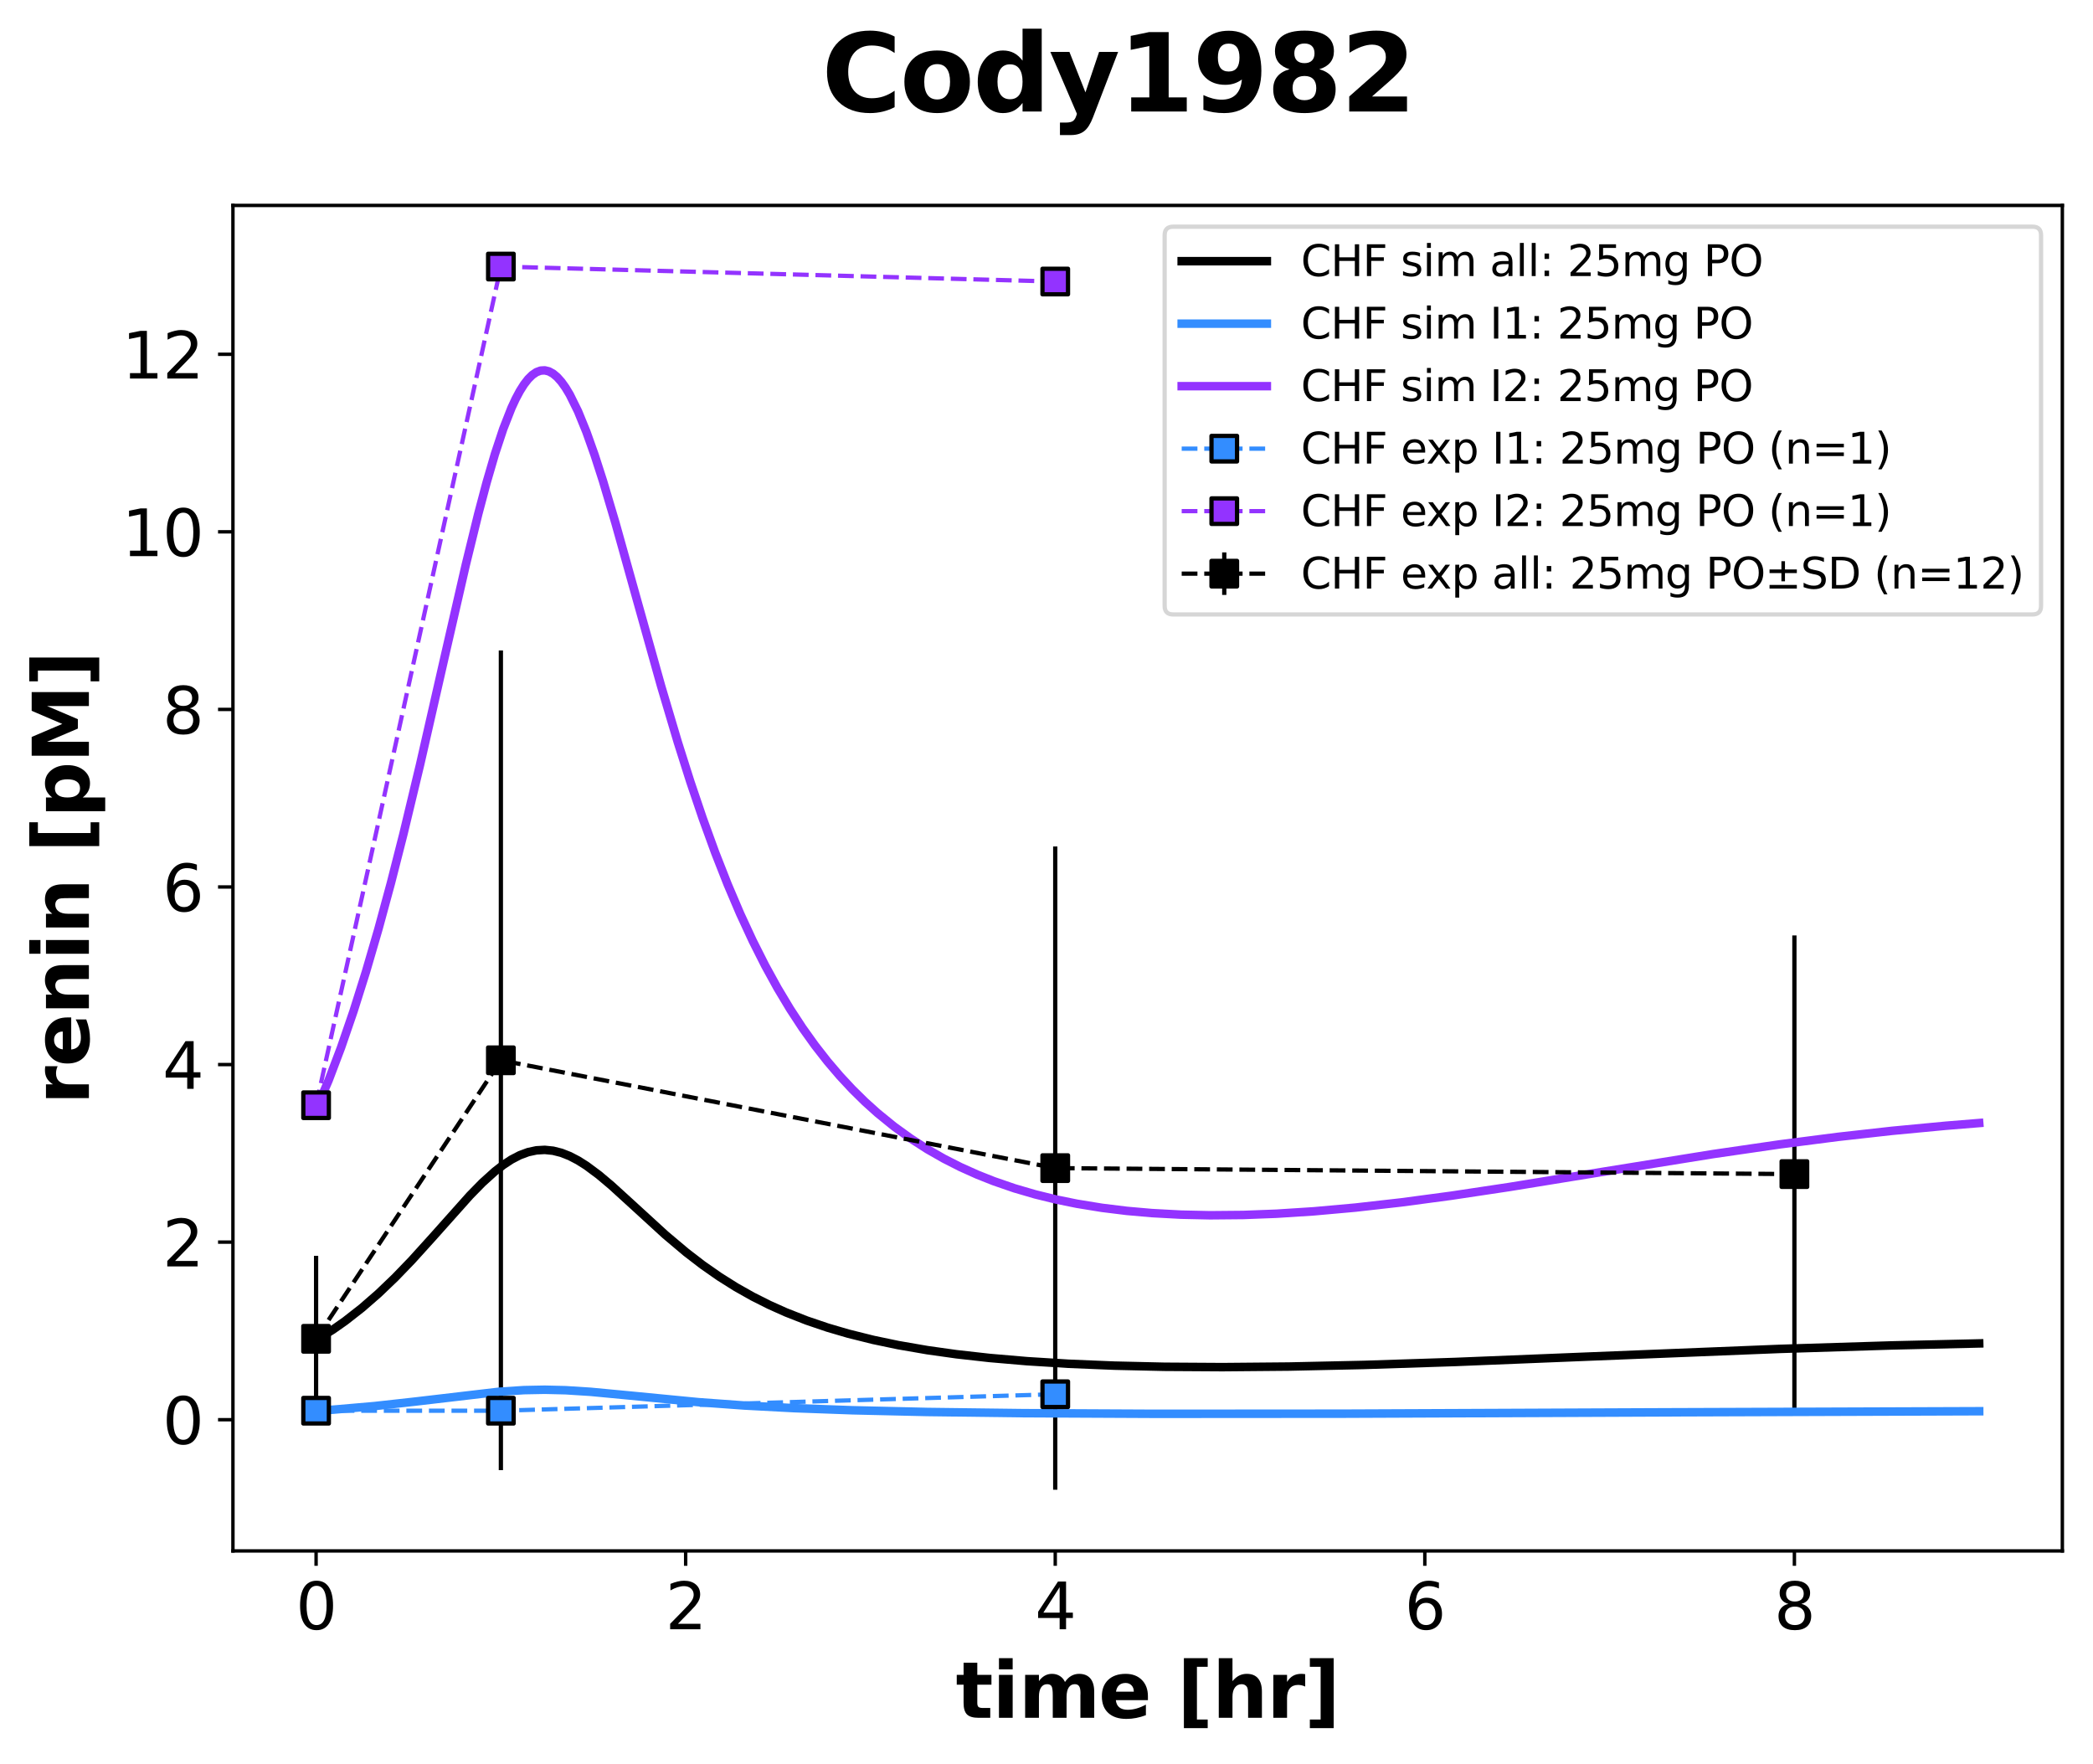 <?xml version="1.0" encoding="utf-8" standalone="no"?>
<!DOCTYPE svg PUBLIC "-//W3C//DTD SVG 1.1//EN"
  "http://www.w3.org/Graphics/SVG/1.1/DTD/svg11.dtd">
<svg xmlns:xlink="http://www.w3.org/1999/xlink" width="491.568pt" height="414.386pt" viewBox="0 0 491.568 414.386" xmlns="http://www.w3.org/2000/svg" version="1.1">
 <defs>
  <style type="text/css">*{stroke-linejoin: round; stroke-linecap: butt}</style>
 </defs>
 <g id="figure_1">
  <g id="patch_1">
   <path d="M 0 414.386 
L 491.568 414.386 
L 491.568 -0 
L 0 -0 
z
" style="fill: #ffffff"/>
  </g>
  <g id="axes_1">
   <g id="patch_2">
    <path d="M 54.708 364.248 
L 484.368 364.248 
L 484.368 48.24 
L 54.708 48.24 
z
" style="fill: #ffffff"/>
   </g>
   <g id="matplotlib.axis_1">
    <g id="xtick_1">
     <g id="line2d_1">
      <defs>
       <path id="mfc6ae5d490" d="M 0 0 
L 0 3.5 
" style="stroke: #000000; stroke-width: 0.8"/>
      </defs>
      <g>
       <use xlink:href="#mfc6ae5d490" x="74.238" y="364.248" style="stroke: #000000; stroke-width: 0.8"/>
      </g>
     </g>
     <g id="text_1">
      <!-- 0 -->
      <g transform="translate(69.466 382.646) scale(0.15 -0.15)">
       <defs>
        <path id="DejaVuSans-30" d="M 2034 4250 
Q 1547 4250 1301 3770 
Q 1056 3291 1056 2328 
Q 1056 1369 1301 889 
Q 1547 409 2034 409 
Q 2525 409 2770 889 
Q 3016 1369 3016 2328 
Q 3016 3291 2770 3770 
Q 2525 4250 2034 4250 
z
M 2034 4750 
Q 2819 4750 3233 4129 
Q 3647 3509 3647 2328 
Q 3647 1150 3233 529 
Q 2819 -91 2034 -91 
Q 1250 -91 836 529 
Q 422 1150 422 2328 
Q 422 3509 836 4129 
Q 1250 4750 2034 4750 
z
" transform="scale(0.016)"/>
       </defs>
       <use xlink:href="#DejaVuSans-30"/>
      </g>
     </g>
    </g>
    <g id="xtick_2">
     <g id="line2d_2">
      <g>
       <use xlink:href="#mfc6ae5d490" x="161.038" y="364.248" style="stroke: #000000; stroke-width: 0.8"/>
      </g>
     </g>
     <g id="text_2">
      <!-- 2 -->
      <g transform="translate(156.266 382.646) scale(0.15 -0.15)">
       <defs>
        <path id="DejaVuSans-32" d="M 1228 531 
L 3431 531 
L 3431 0 
L 469 0 
L 469 531 
Q 828 903 1448 1529 
Q 2069 2156 2228 2338 
Q 2531 2678 2651 2914 
Q 2772 3150 2772 3378 
Q 2772 3750 2511 3984 
Q 2250 4219 1831 4219 
Q 1534 4219 1204 4116 
Q 875 4013 500 3803 
L 500 4441 
Q 881 4594 1212 4672 
Q 1544 4750 1819 4750 
Q 2544 4750 2975 4387 
Q 3406 4025 3406 3419 
Q 3406 3131 3298 2873 
Q 3191 2616 2906 2266 
Q 2828 2175 2409 1742 
Q 1991 1309 1228 531 
z
" transform="scale(0.016)"/>
       </defs>
       <use xlink:href="#DejaVuSans-32"/>
      </g>
     </g>
    </g>
    <g id="xtick_3">
     <g id="line2d_3">
      <g>
       <use xlink:href="#mfc6ae5d490" x="247.838" y="364.248" style="stroke: #000000; stroke-width: 0.8"/>
      </g>
     </g>
     <g id="text_3">
      <!-- 4 -->
      <g transform="translate(243.066 382.646) scale(0.15 -0.15)">
       <defs>
        <path id="DejaVuSans-34" d="M 2419 4116 
L 825 1625 
L 2419 1625 
L 2419 4116 
z
M 2253 4666 
L 3047 4666 
L 3047 1625 
L 3713 1625 
L 3713 1100 
L 3047 1100 
L 3047 0 
L 2419 0 
L 2419 1100 
L 313 1100 
L 313 1709 
L 2253 4666 
z
" transform="scale(0.016)"/>
       </defs>
       <use xlink:href="#DejaVuSans-34"/>
      </g>
     </g>
    </g>
    <g id="xtick_4">
     <g id="line2d_4">
      <g>
       <use xlink:href="#mfc6ae5d490" x="334.638" y="364.248" style="stroke: #000000; stroke-width: 0.8"/>
      </g>
     </g>
     <g id="text_4">
      <!-- 6 -->
      <g transform="translate(329.866 382.646) scale(0.15 -0.15)">
       <defs>
        <path id="DejaVuSans-36" d="M 2113 2584 
Q 1688 2584 1439 2293 
Q 1191 2003 1191 1497 
Q 1191 994 1439 701 
Q 1688 409 2113 409 
Q 2538 409 2786 701 
Q 3034 994 3034 1497 
Q 3034 2003 2786 2293 
Q 2538 2584 2113 2584 
z
M 3366 4563 
L 3366 3988 
Q 3128 4100 2886 4159 
Q 2644 4219 2406 4219 
Q 1781 4219 1451 3797 
Q 1122 3375 1075 2522 
Q 1259 2794 1537 2939 
Q 1816 3084 2150 3084 
Q 2853 3084 3261 2657 
Q 3669 2231 3669 1497 
Q 3669 778 3244 343 
Q 2819 -91 2113 -91 
Q 1303 -91 875 529 
Q 447 1150 447 2328 
Q 447 3434 972 4092 
Q 1497 4750 2381 4750 
Q 2619 4750 2861 4703 
Q 3103 4656 3366 4563 
z
" transform="scale(0.016)"/>
       </defs>
       <use xlink:href="#DejaVuSans-36"/>
      </g>
     </g>
    </g>
    <g id="xtick_5">
     <g id="line2d_5">
      <g>
       <use xlink:href="#mfc6ae5d490" x="421.438" y="364.248" style="stroke: #000000; stroke-width: 0.8"/>
      </g>
     </g>
     <g id="text_5">
      <!-- 8 -->
      <g transform="translate(416.666 382.646) scale(0.15 -0.15)">
       <defs>
        <path id="DejaVuSans-38" d="M 2034 2216 
Q 1584 2216 1326 1975 
Q 1069 1734 1069 1313 
Q 1069 891 1326 650 
Q 1584 409 2034 409 
Q 2484 409 2743 651 
Q 3003 894 3003 1313 
Q 3003 1734 2745 1975 
Q 2488 2216 2034 2216 
z
M 1403 2484 
Q 997 2584 770 2862 
Q 544 3141 544 3541 
Q 544 4100 942 4425 
Q 1341 4750 2034 4750 
Q 2731 4750 3128 4425 
Q 3525 4100 3525 3541 
Q 3525 3141 3298 2862 
Q 3072 2584 2669 2484 
Q 3125 2378 3379 2068 
Q 3634 1759 3634 1313 
Q 3634 634 3220 271 
Q 2806 -91 2034 -91 
Q 1263 -91 848 271 
Q 434 634 434 1313 
Q 434 1759 690 2068 
Q 947 2378 1403 2484 
z
M 1172 3481 
Q 1172 3119 1398 2916 
Q 1625 2713 2034 2713 
Q 2441 2713 2670 2916 
Q 2900 3119 2900 3481 
Q 2900 3844 2670 4047 
Q 2441 4250 2034 4250 
Q 1625 4250 1398 4047 
Q 1172 3844 1172 3481 
z
" transform="scale(0.016)"/>
       </defs>
       <use xlink:href="#DejaVuSans-38"/>
      </g>
     </g>
    </g>
    <g id="text_6">
     <!-- time [hr] -->
     <g transform="translate(224.464 403.442) scale(0.18 -0.18)">
      <defs>
       <path id="DejaVuSans-Bold-74" d="M 1759 4494 
L 1759 3500 
L 2913 3500 
L 2913 2700 
L 1759 2700 
L 1759 1216 
Q 1759 972 1856 886 
Q 1953 800 2241 800 
L 2816 800 
L 2816 0 
L 1856 0 
Q 1194 0 917 276 
Q 641 553 641 1216 
L 641 2700 
L 84 2700 
L 84 3500 
L 641 3500 
L 641 4494 
L 1759 4494 
z
" transform="scale(0.016)"/>
       <path id="DejaVuSans-Bold-69" d="M 538 3500 
L 1656 3500 
L 1656 0 
L 538 0 
L 538 3500 
z
M 538 4863 
L 1656 4863 
L 1656 3950 
L 538 3950 
L 538 4863 
z
" transform="scale(0.016)"/>
       <path id="DejaVuSans-Bold-6d" d="M 3781 2919 
Q 3994 3244 4286 3414 
Q 4578 3584 4928 3584 
Q 5531 3584 5847 3212 
Q 6163 2841 6163 2131 
L 6163 0 
L 5038 0 
L 5038 1825 
Q 5041 1866 5042 1909 
Q 5044 1953 5044 2034 
Q 5044 2406 4934 2573 
Q 4825 2741 4581 2741 
Q 4263 2741 4089 2478 
Q 3916 2216 3909 1719 
L 3909 0 
L 2784 0 
L 2784 1825 
Q 2784 2406 2684 2573 
Q 2584 2741 2328 2741 
Q 2006 2741 1831 2477 
Q 1656 2213 1656 1722 
L 1656 0 
L 531 0 
L 531 3500 
L 1656 3500 
L 1656 2988 
Q 1863 3284 2130 3434 
Q 2397 3584 2719 3584 
Q 3081 3584 3359 3409 
Q 3638 3234 3781 2919 
z
" transform="scale(0.016)"/>
       <path id="DejaVuSans-Bold-65" d="M 4031 1759 
L 4031 1441 
L 1416 1441 
Q 1456 1047 1700 850 
Q 1944 653 2381 653 
Q 2734 653 3104 758 
Q 3475 863 3866 1075 
L 3866 213 
Q 3469 63 3072 -14 
Q 2675 -91 2278 -91 
Q 1328 -91 801 392 
Q 275 875 275 1747 
Q 275 2603 792 3093 
Q 1309 3584 2216 3584 
Q 3041 3584 3536 3087 
Q 4031 2591 4031 1759 
z
M 2881 2131 
Q 2881 2450 2695 2645 
Q 2509 2841 2209 2841 
Q 1884 2841 1681 2658 
Q 1478 2475 1428 2131 
L 2881 2131 
z
" transform="scale(0.016)"/>
       <path id="DejaVuSans-Bold-20" transform="scale(0.016)"/>
       <path id="DejaVuSans-Bold-5b" d="M 550 4863 
L 2491 4863 
L 2491 4159 
L 1613 4159 
L 1613 -141 
L 2491 -141 
L 2491 -844 
L 550 -844 
L 550 4863 
z
" transform="scale(0.016)"/>
       <path id="DejaVuSans-Bold-68" d="M 4056 2131 
L 4056 0 
L 2931 0 
L 2931 347 
L 2931 1625 
Q 2931 2084 2911 2256 
Q 2891 2428 2841 2509 
Q 2775 2619 2662 2680 
Q 2550 2741 2406 2741 
Q 2056 2741 1856 2470 
Q 1656 2200 1656 1722 
L 1656 0 
L 538 0 
L 538 4863 
L 1656 4863 
L 1656 2988 
Q 1909 3294 2193 3439 
Q 2478 3584 2822 3584 
Q 3428 3584 3742 3212 
Q 4056 2841 4056 2131 
z
" transform="scale(0.016)"/>
       <path id="DejaVuSans-Bold-72" d="M 3138 2547 
Q 2991 2616 2845 2648 
Q 2700 2681 2553 2681 
Q 2122 2681 1889 2404 
Q 1656 2128 1656 1613 
L 1656 0 
L 538 0 
L 538 3500 
L 1656 3500 
L 1656 2925 
Q 1872 3269 2151 3426 
Q 2431 3584 2822 3584 
Q 2878 3584 2943 3579 
Q 3009 3575 3134 3559 
L 3138 2547 
z
" transform="scale(0.016)"/>
       <path id="DejaVuSans-Bold-5d" d="M 2375 -844 
L 434 -844 
L 434 -141 
L 1313 -141 
L 1313 4159 
L 434 4159 
L 434 4863 
L 2375 4863 
L 2375 -844 
z
" transform="scale(0.016)"/>
      </defs>
      <use xlink:href="#DejaVuSans-Bold-74"/>
      <use xlink:href="#DejaVuSans-Bold-69" transform="translate(47.803 0)"/>
      <use xlink:href="#DejaVuSans-Bold-6d" transform="translate(82.08 0)"/>
      <use xlink:href="#DejaVuSans-Bold-65" transform="translate(186.279 0)"/>
      <use xlink:href="#DejaVuSans-Bold-20" transform="translate(254.102 0)"/>
      <use xlink:href="#DejaVuSans-Bold-5b" transform="translate(288.916 0)"/>
      <use xlink:href="#DejaVuSans-Bold-68" transform="translate(334.619 0)"/>
      <use xlink:href="#DejaVuSans-Bold-72" transform="translate(405.811 0)"/>
      <use xlink:href="#DejaVuSans-Bold-5d" transform="translate(455.127 0)"/>
     </g>
    </g>
   </g>
   <g id="matplotlib.axis_2">
    <g id="ytick_1">
     <g id="line2d_6">
      <defs>
       <path id="mef6c9918b3" d="M 0 0 
L -3.5 0 
" style="stroke: #000000; stroke-width: 0.8"/>
      </defs>
      <g>
       <use xlink:href="#mef6c9918b3" x="54.708" y="333.432" style="stroke: #000000; stroke-width: 0.8"/>
      </g>
     </g>
     <g id="text_7">
      <!-- 0 -->
      <g transform="translate(38.164 339.131) scale(0.15 -0.15)">
       <use xlink:href="#DejaVuSans-30"/>
      </g>
     </g>
    </g>
    <g id="ytick_2">
     <g id="line2d_7">
      <g>
       <use xlink:href="#mef6c9918b3" x="54.708" y="291.728" style="stroke: #000000; stroke-width: 0.8"/>
      </g>
     </g>
     <g id="text_8">
      <!-- 2 -->
      <g transform="translate(38.164 297.427) scale(0.15 -0.15)">
       <use xlink:href="#DejaVuSans-32"/>
      </g>
     </g>
    </g>
    <g id="ytick_3">
     <g id="line2d_8">
      <g>
       <use xlink:href="#mef6c9918b3" x="54.708" y="250.023" style="stroke: #000000; stroke-width: 0.8"/>
      </g>
     </g>
     <g id="text_9">
      <!-- 4 -->
      <g transform="translate(38.164 255.722) scale(0.15 -0.15)">
       <use xlink:href="#DejaVuSans-34"/>
      </g>
     </g>
    </g>
    <g id="ytick_4">
     <g id="line2d_9">
      <g>
       <use xlink:href="#mef6c9918b3" x="54.708" y="208.319" style="stroke: #000000; stroke-width: 0.8"/>
      </g>
     </g>
     <g id="text_10">
      <!-- 6 -->
      <g transform="translate(38.164 214.018) scale(0.15 -0.15)">
       <use xlink:href="#DejaVuSans-36"/>
      </g>
     </g>
    </g>
    <g id="ytick_5">
     <g id="line2d_10">
      <g>
       <use xlink:href="#mef6c9918b3" x="54.708" y="166.615" style="stroke: #000000; stroke-width: 0.8"/>
      </g>
     </g>
     <g id="text_11">
      <!-- 8 -->
      <g transform="translate(38.164 172.313) scale(0.15 -0.15)">
       <use xlink:href="#DejaVuSans-38"/>
      </g>
     </g>
    </g>
    <g id="ytick_6">
     <g id="line2d_11">
      <g>
       <use xlink:href="#mef6c9918b3" x="54.708" y="124.91" style="stroke: #000000; stroke-width: 0.8"/>
      </g>
     </g>
     <g id="text_12">
      <!-- 10 -->
      <g transform="translate(28.621 130.609) scale(0.15 -0.15)">
       <defs>
        <path id="DejaVuSans-31" d="M 794 531 
L 1825 531 
L 1825 4091 
L 703 3866 
L 703 4441 
L 1819 4666 
L 2450 4666 
L 2450 531 
L 3481 531 
L 3481 0 
L 794 0 
L 794 531 
z
" transform="scale(0.016)"/>
       </defs>
       <use xlink:href="#DejaVuSans-31"/>
       <use xlink:href="#DejaVuSans-30" transform="translate(63.623 0)"/>
      </g>
     </g>
    </g>
    <g id="ytick_7">
     <g id="line2d_12">
      <g>
       <use xlink:href="#mef6c9918b3" x="54.708" y="83.206" style="stroke: #000000; stroke-width: 0.8"/>
      </g>
     </g>
     <g id="text_13">
      <!-- 12 -->
      <g transform="translate(28.621 88.905) scale(0.15 -0.15)">
       <use xlink:href="#DejaVuSans-31"/>
       <use xlink:href="#DejaVuSans-32" transform="translate(63.623 0)"/>
      </g>
     </g>
    </g>
    <g id="text_14">
     <!-- renin [pM] -->
     <g transform="translate(20.877 259.444) rotate(-90) scale(0.18 -0.18)">
      <defs>
       <path id="DejaVuSans-Bold-6e" d="M 4056 2131 
L 4056 0 
L 2931 0 
L 2931 347 
L 2931 1631 
Q 2931 2084 2911 2256 
Q 2891 2428 2841 2509 
Q 2775 2619 2662 2680 
Q 2550 2741 2406 2741 
Q 2056 2741 1856 2470 
Q 1656 2200 1656 1722 
L 1656 0 
L 538 0 
L 538 3500 
L 1656 3500 
L 1656 2988 
Q 1909 3294 2193 3439 
Q 2478 3584 2822 3584 
Q 3428 3584 3742 3212 
Q 4056 2841 4056 2131 
z
" transform="scale(0.016)"/>
       <path id="DejaVuSans-Bold-70" d="M 1656 506 
L 1656 -1331 
L 538 -1331 
L 538 3500 
L 1656 3500 
L 1656 2988 
Q 1888 3294 2169 3439 
Q 2450 3584 2816 3584 
Q 3463 3584 3878 3070 
Q 4294 2556 4294 1747 
Q 4294 938 3878 423 
Q 3463 -91 2816 -91 
Q 2450 -91 2169 54 
Q 1888 200 1656 506 
z
M 2400 2772 
Q 2041 2772 1848 2508 
Q 1656 2244 1656 1747 
Q 1656 1250 1848 986 
Q 2041 722 2400 722 
Q 2759 722 2948 984 
Q 3138 1247 3138 1747 
Q 3138 2247 2948 2509 
Q 2759 2772 2400 2772 
z
" transform="scale(0.016)"/>
       <path id="DejaVuSans-Bold-4d" d="M 588 4666 
L 2119 4666 
L 3181 2169 
L 4250 4666 
L 5778 4666 
L 5778 0 
L 4641 0 
L 4641 3413 
L 3566 897 
L 2803 897 
L 1728 3413 
L 1728 0 
L 588 0 
L 588 4666 
z
" transform="scale(0.016)"/>
      </defs>
      <use xlink:href="#DejaVuSans-Bold-72"/>
      <use xlink:href="#DejaVuSans-Bold-65" transform="translate(49.316 0)"/>
      <use xlink:href="#DejaVuSans-Bold-6e" transform="translate(117.139 0)"/>
      <use xlink:href="#DejaVuSans-Bold-69" transform="translate(188.33 0)"/>
      <use xlink:href="#DejaVuSans-Bold-6e" transform="translate(222.607 0)"/>
      <use xlink:href="#DejaVuSans-Bold-20" transform="translate(293.799 0)"/>
      <use xlink:href="#DejaVuSans-Bold-5b" transform="translate(328.613 0)"/>
      <use xlink:href="#DejaVuSans-Bold-70" transform="translate(374.316 0)"/>
      <use xlink:href="#DejaVuSans-Bold-4d" transform="translate(445.898 0)"/>
      <use xlink:href="#DejaVuSans-Bold-5d" transform="translate(545.41 0)"/>
     </g>
    </g>
   </g>
   <g id="LineCollection_1">
    <path d="M 74.238 333.934 
L 74.238 294.945 
" clip-path="url(#p91f89630f7)" style="fill: none; stroke: #000000"/>
    <path d="M 117.638 345.273 
L 117.638 152.764 
" clip-path="url(#p91f89630f7)" style="fill: none; stroke: #000000"/>
    <path d="M 247.838 349.884 
L 247.838 198.801 
" clip-path="url(#p91f89630f7)" style="fill: none; stroke: #000000"/>
    <path d="M 421.438 331.796 
L 421.438 219.702 
" clip-path="url(#p91f89630f7)" style="fill: none; stroke: #000000"/>
   </g>
   <g id="line2d_13">
    <path d="M 74.238 314.439 
L 75.215 314.113 
L 78.144 312.307 
L 81.074 310.249 
L 84.98 307.194 
L 88.886 303.792 
L 92.792 300.052 
L 96.698 296.003 
L 101.58 290.607 
L 110.369 280.757 
L 113.298 277.769 
L 116.228 275.121 
L 118.181 273.603 
L 120.134 272.324 
L 122.087 271.311 
L 124.04 270.587 
L 125.993 270.168 
L 127.946 270.06 
L 129.899 270.258 
L 131.852 270.752 
L 133.805 271.52 
L 135.758 272.536 
L 137.711 273.767 
L 140.64 275.943 
L 143.57 278.407 
L 148.452 282.856 
L 156.264 290.006 
L 161.147 294.119 
L 165.053 297.121 
L 168.959 299.848 
L 172.865 302.306 
L 176.771 304.507 
L 180.677 306.471 
L 184.583 308.221 
L 189.465 310.139 
L 194.348 311.795 
L 199.23 313.225 
L 205.089 314.686 
L 210.948 315.912 
L 217.784 317.095 
L 224.619 318.057 
L 232.431 318.933 
L 241.22 319.687 
L 250.985 320.294 
L 261.726 320.735 
L 273.444 321.002 
L 287.115 321.087 
L 302.739 320.95 
L 320.316 320.569 
L 341.799 319.87 
L 373.047 318.605 
L 417.966 316.805 
L 444.332 315.987 
L 464.838 315.515 
L 464.838 315.515 
" clip-path="url(#p91f89630f7)" style="fill: none; stroke: #000000; stroke-width: 2; stroke-linecap: square"/>
   </g>
   <g id="line2d_14">
    <path d="M 74.238 331.322 
L 78.144 331.085 
L 87.909 330.237 
L 97.674 329.156 
L 117.204 326.866 
L 123.063 326.486 
L 127.946 326.391 
L 132.828 326.507 
L 138.687 326.879 
L 147.476 327.712 
L 164.076 329.317 
L 174.818 330.099 
L 186.536 330.72 
L 200.207 331.216 
L 217.784 331.617 
L 240.243 331.897 
L 271.491 332.048 
L 315.434 332.017 
L 391.601 331.698 
L 464.838 331.442 
L 464.838 331.442 
" clip-path="url(#p91f89630f7)" style="fill: none; stroke: #338dff; stroke-width: 2; stroke-linecap: square"/>
   </g>
   <g id="line2d_15">
    <path d="M 74.238 259.57 
L 75.215 258.302 
L 77.168 253.76 
L 80.097 246.03 
L 83.027 237.503 
L 85.956 228.213 
L 88.886 218.166 
L 91.815 207.376 
L 94.745 195.886 
L 98.651 179.619 
L 104.51 153.937 
L 109.392 132.665 
L 112.322 120.715 
L 114.275 113.363 
L 116.228 106.666 
L 118.181 100.764 
L 120.134 95.787 
L 121.11 93.682 
L 122.087 91.848 
L 123.063 90.296 
L 124.04 89.034 
L 125.016 88.069 
L 125.993 87.405 
L 126.969 87.043 
L 127.946 86.983 
L 128.922 87.222 
L 129.899 87.755 
L 130.875 88.576 
L 131.852 89.675 
L 132.828 91.041 
L 133.805 92.662 
L 135.758 96.612 
L 137.711 101.401 
L 139.664 106.894 
L 141.617 112.954 
L 144.546 122.811 
L 149.429 140.284 
L 155.288 161.188 
L 159.194 174.324 
L 162.123 183.564 
L 165.053 192.22 
L 167.982 200.276 
L 170.912 207.735 
L 173.841 214.615 
L 176.771 220.944 
L 179.7 226.756 
L 182.63 232.085 
L 185.559 236.969 
L 188.489 241.442 
L 191.418 245.538 
L 194.348 249.288 
L 197.277 252.722 
L 200.207 255.867 
L 203.136 258.747 
L 206.066 261.386 
L 209.972 264.562 
L 213.878 267.387 
L 217.784 269.899 
L 221.69 272.13 
L 225.596 274.111 
L 229.502 275.865 
L 233.408 277.415 
L 238.29 279.096 
L 243.173 280.521 
L 248.055 281.719 
L 252.938 282.713 
L 258.797 283.667 
L 264.656 284.389 
L 270.515 284.904 
L 277.35 285.273 
L 284.186 285.42 
L 291.998 285.349 
L 299.81 285.053 
L 308.598 284.488 
L 318.363 283.611 
L 329.105 282.396 
L 340.823 280.83 
L 354.494 278.776 
L 375.977 275.286 
L 402.342 271.046 
L 417.966 268.772 
L 431.637 267.009 
L 444.332 265.59 
L 457.026 264.388 
L 464.838 263.755 
L 464.838 263.755 
" clip-path="url(#p91f89630f7)" style="fill: none; stroke: #9333ff; stroke-width: 2; stroke-linecap: square"/>
   </g>
   <g id="line2d_16">
    <path d="M 74.238 331.322 
L 117.638 331.322 
L 247.838 327.453 
" clip-path="url(#p91f89630f7)" style="fill: none; stroke-dasharray: 3.7,1.6; stroke-dashoffset: 0; stroke: #338dff"/>
    <defs>
     <path id="me3a43cce47" d="M -3 3 
L 3 3 
L 3 -3 
L -3 -3 
z
" style="stroke: #000000; stroke-linejoin: miter"/>
    </defs>
    <g clip-path="url(#p91f89630f7)">
     <use xlink:href="#me3a43cce47" x="74.238" y="331.322" style="fill: #338dff; stroke: #000000; stroke-linejoin: miter"/>
     <use xlink:href="#me3a43cce47" x="117.638" y="331.322" style="fill: #338dff; stroke: #000000; stroke-linejoin: miter"/>
     <use xlink:href="#me3a43cce47" x="247.838" y="327.453" style="fill: #338dff; stroke: #000000; stroke-linejoin: miter"/>
    </g>
   </g>
   <g id="line2d_17">
    <path d="M 74.238 259.57 
L 117.638 62.604 
L 247.838 66.121 
" clip-path="url(#p91f89630f7)" style="fill: none; stroke-dasharray: 3.7,1.6; stroke-dashoffset: 0; stroke: #9333ff"/>
    <defs>
     <path id="md26fbabe35" d="M -3 3 
L 3 3 
L 3 -3 
L -3 -3 
z
" style="stroke: #000000; stroke-linejoin: miter"/>
    </defs>
    <g clip-path="url(#p91f89630f7)">
     <use xlink:href="#md26fbabe35" x="74.238" y="259.57" style="fill: #9333ff; stroke: #000000; stroke-linejoin: miter"/>
     <use xlink:href="#md26fbabe35" x="117.638" y="62.604" style="fill: #9333ff; stroke: #000000; stroke-linejoin: miter"/>
     <use xlink:href="#md26fbabe35" x="247.838" y="66.121" style="fill: #9333ff; stroke: #000000; stroke-linejoin: miter"/>
    </g>
   </g>
   <g id="line2d_18">
    <path d="M 74.238 314.439 
L 117.638 249.018 
L 247.838 274.342 
L 421.438 275.749 
" clip-path="url(#p91f89630f7)" style="fill: none; stroke-dasharray: 3.7,1.6; stroke-dashoffset: 0; stroke: #000000"/>
    <defs>
     <path id="m05990a9bac" d="M -3 3 
L 3 3 
L 3 -3 
L -3 -3 
z
" style="stroke: #000000; stroke-linejoin: miter"/>
    </defs>
    <g clip-path="url(#p91f89630f7)">
     <use xlink:href="#m05990a9bac" x="74.238" y="314.439" style="stroke: #000000; stroke-linejoin: miter"/>
     <use xlink:href="#m05990a9bac" x="117.638" y="249.018" style="stroke: #000000; stroke-linejoin: miter"/>
     <use xlink:href="#m05990a9bac" x="247.838" y="274.342" style="stroke: #000000; stroke-linejoin: miter"/>
     <use xlink:href="#m05990a9bac" x="421.438" y="275.749" style="stroke: #000000; stroke-linejoin: miter"/>
    </g>
   </g>
   <g id="patch_3">
    <path d="M 54.708 364.248 
L 54.708 48.24 
" style="fill: none; stroke: #000000; stroke-width: 0.8; stroke-linejoin: miter; stroke-linecap: square"/>
   </g>
   <g id="patch_4">
    <path d="M 484.368 364.248 
L 484.368 48.24 
" style="fill: none; stroke: #000000; stroke-width: 0.8; stroke-linejoin: miter; stroke-linecap: square"/>
   </g>
   <g id="patch_5">
    <path d="M 54.708 364.248 
L 484.368 364.248 
" style="fill: none; stroke: #000000; stroke-width: 0.8; stroke-linejoin: miter; stroke-linecap: square"/>
   </g>
   <g id="patch_6">
    <path d="M 54.708 48.24 
L 484.368 48.24 
" style="fill: none; stroke: #000000; stroke-width: 0.8; stroke-linejoin: miter; stroke-linecap: square"/>
   </g>
   <g id="legend_1">
    <g id="patch_7">
     <path d="M 275.535 144.309 
L 477.368 144.309 
Q 479.368 144.309 479.368 142.309 
L 479.368 55.24 
Q 479.368 53.24 477.368 53.24 
L 275.535 53.24 
Q 273.535 53.24 273.535 55.24 
L 273.535 142.309 
Q 273.535 144.309 275.535 144.309 
z
" style="fill: #ffffff; opacity: 0.8; stroke: #cccccc; stroke-linejoin: miter"/>
    </g>
    <g id="line2d_19">
     <path d="M 277.535 61.338 
L 297.535 61.338 
" style="fill: none; stroke: #000000; stroke-width: 2; stroke-linecap: square"/>
    </g>
    <g id="line2d_20"/>
    <g id="text_15">
     <!-- CHF sim all: 25mg PO -->
     <g transform="translate(305.535 64.838) scale(0.1 -0.1)">
      <defs>
       <path id="DejaVuSans-43" d="M 4122 4306 
L 4122 3641 
Q 3803 3938 3442 4084 
Q 3081 4231 2675 4231 
Q 1875 4231 1450 3742 
Q 1025 3253 1025 2328 
Q 1025 1406 1450 917 
Q 1875 428 2675 428 
Q 3081 428 3442 575 
Q 3803 722 4122 1019 
L 4122 359 
Q 3791 134 3420 21 
Q 3050 -91 2638 -91 
Q 1578 -91 968 557 
Q 359 1206 359 2328 
Q 359 3453 968 4101 
Q 1578 4750 2638 4750 
Q 3056 4750 3426 4639 
Q 3797 4528 4122 4306 
z
" transform="scale(0.016)"/>
       <path id="DejaVuSans-48" d="M 628 4666 
L 1259 4666 
L 1259 2753 
L 3553 2753 
L 3553 4666 
L 4184 4666 
L 4184 0 
L 3553 0 
L 3553 2222 
L 1259 2222 
L 1259 0 
L 628 0 
L 628 4666 
z
" transform="scale(0.016)"/>
       <path id="DejaVuSans-46" d="M 628 4666 
L 3309 4666 
L 3309 4134 
L 1259 4134 
L 1259 2759 
L 3109 2759 
L 3109 2228 
L 1259 2228 
L 1259 0 
L 628 0 
L 628 4666 
z
" transform="scale(0.016)"/>
       <path id="DejaVuSans-20" transform="scale(0.016)"/>
       <path id="DejaVuSans-73" d="M 2834 3397 
L 2834 2853 
Q 2591 2978 2328 3040 
Q 2066 3103 1784 3103 
Q 1356 3103 1142 2972 
Q 928 2841 928 2578 
Q 928 2378 1081 2264 
Q 1234 2150 1697 2047 
L 1894 2003 
Q 2506 1872 2764 1633 
Q 3022 1394 3022 966 
Q 3022 478 2636 193 
Q 2250 -91 1575 -91 
Q 1294 -91 989 -36 
Q 684 19 347 128 
L 347 722 
Q 666 556 975 473 
Q 1284 391 1588 391 
Q 1994 391 2212 530 
Q 2431 669 2431 922 
Q 2431 1156 2273 1281 
Q 2116 1406 1581 1522 
L 1381 1569 
Q 847 1681 609 1914 
Q 372 2147 372 2553 
Q 372 3047 722 3315 
Q 1072 3584 1716 3584 
Q 2034 3584 2315 3537 
Q 2597 3491 2834 3397 
z
" transform="scale(0.016)"/>
       <path id="DejaVuSans-69" d="M 603 3500 
L 1178 3500 
L 1178 0 
L 603 0 
L 603 3500 
z
M 603 4863 
L 1178 4863 
L 1178 4134 
L 603 4134 
L 603 4863 
z
" transform="scale(0.016)"/>
       <path id="DejaVuSans-6d" d="M 3328 2828 
Q 3544 3216 3844 3400 
Q 4144 3584 4550 3584 
Q 5097 3584 5394 3201 
Q 5691 2819 5691 2113 
L 5691 0 
L 5113 0 
L 5113 2094 
Q 5113 2597 4934 2840 
Q 4756 3084 4391 3084 
Q 3944 3084 3684 2787 
Q 3425 2491 3425 1978 
L 3425 0 
L 2847 0 
L 2847 2094 
Q 2847 2600 2669 2842 
Q 2491 3084 2119 3084 
Q 1678 3084 1418 2786 
Q 1159 2488 1159 1978 
L 1159 0 
L 581 0 
L 581 3500 
L 1159 3500 
L 1159 2956 
Q 1356 3278 1631 3431 
Q 1906 3584 2284 3584 
Q 2666 3584 2933 3390 
Q 3200 3197 3328 2828 
z
" transform="scale(0.016)"/>
       <path id="DejaVuSans-61" d="M 2194 1759 
Q 1497 1759 1228 1600 
Q 959 1441 959 1056 
Q 959 750 1161 570 
Q 1363 391 1709 391 
Q 2188 391 2477 730 
Q 2766 1069 2766 1631 
L 2766 1759 
L 2194 1759 
z
M 3341 1997 
L 3341 0 
L 2766 0 
L 2766 531 
Q 2569 213 2275 61 
Q 1981 -91 1556 -91 
Q 1019 -91 701 211 
Q 384 513 384 1019 
Q 384 1609 779 1909 
Q 1175 2209 1959 2209 
L 2766 2209 
L 2766 2266 
Q 2766 2663 2505 2880 
Q 2244 3097 1772 3097 
Q 1472 3097 1187 3025 
Q 903 2953 641 2809 
L 641 3341 
Q 956 3463 1253 3523 
Q 1550 3584 1831 3584 
Q 2591 3584 2966 3190 
Q 3341 2797 3341 1997 
z
" transform="scale(0.016)"/>
       <path id="DejaVuSans-6c" d="M 603 4863 
L 1178 4863 
L 1178 0 
L 603 0 
L 603 4863 
z
" transform="scale(0.016)"/>
       <path id="DejaVuSans-3a" d="M 750 794 
L 1409 794 
L 1409 0 
L 750 0 
L 750 794 
z
M 750 3309 
L 1409 3309 
L 1409 2516 
L 750 2516 
L 750 3309 
z
" transform="scale(0.016)"/>
       <path id="DejaVuSans-35" d="M 691 4666 
L 3169 4666 
L 3169 4134 
L 1269 4134 
L 1269 2991 
Q 1406 3038 1543 3061 
Q 1681 3084 1819 3084 
Q 2600 3084 3056 2656 
Q 3513 2228 3513 1497 
Q 3513 744 3044 326 
Q 2575 -91 1722 -91 
Q 1428 -91 1123 -41 
Q 819 9 494 109 
L 494 744 
Q 775 591 1075 516 
Q 1375 441 1709 441 
Q 2250 441 2565 725 
Q 2881 1009 2881 1497 
Q 2881 1984 2565 2268 
Q 2250 2553 1709 2553 
Q 1456 2553 1204 2497 
Q 953 2441 691 2322 
L 691 4666 
z
" transform="scale(0.016)"/>
       <path id="DejaVuSans-67" d="M 2906 1791 
Q 2906 2416 2648 2759 
Q 2391 3103 1925 3103 
Q 1463 3103 1205 2759 
Q 947 2416 947 1791 
Q 947 1169 1205 825 
Q 1463 481 1925 481 
Q 2391 481 2648 825 
Q 2906 1169 2906 1791 
z
M 3481 434 
Q 3481 -459 3084 -895 
Q 2688 -1331 1869 -1331 
Q 1566 -1331 1297 -1286 
Q 1028 -1241 775 -1147 
L 775 -588 
Q 1028 -725 1275 -790 
Q 1522 -856 1778 -856 
Q 2344 -856 2625 -561 
Q 2906 -266 2906 331 
L 2906 616 
Q 2728 306 2450 153 
Q 2172 0 1784 0 
Q 1141 0 747 490 
Q 353 981 353 1791 
Q 353 2603 747 3093 
Q 1141 3584 1784 3584 
Q 2172 3584 2450 3431 
Q 2728 3278 2906 2969 
L 2906 3500 
L 3481 3500 
L 3481 434 
z
" transform="scale(0.016)"/>
       <path id="DejaVuSans-50" d="M 1259 4147 
L 1259 2394 
L 2053 2394 
Q 2494 2394 2734 2622 
Q 2975 2850 2975 3272 
Q 2975 3691 2734 3919 
Q 2494 4147 2053 4147 
L 1259 4147 
z
M 628 4666 
L 2053 4666 
Q 2838 4666 3239 4311 
Q 3641 3956 3641 3272 
Q 3641 2581 3239 2228 
Q 2838 1875 2053 1875 
L 1259 1875 
L 1259 0 
L 628 0 
L 628 4666 
z
" transform="scale(0.016)"/>
       <path id="DejaVuSans-4f" d="M 2522 4238 
Q 1834 4238 1429 3725 
Q 1025 3213 1025 2328 
Q 1025 1447 1429 934 
Q 1834 422 2522 422 
Q 3209 422 3611 934 
Q 4013 1447 4013 2328 
Q 4013 3213 3611 3725 
Q 3209 4238 2522 4238 
z
M 2522 4750 
Q 3503 4750 4090 4092 
Q 4678 3434 4678 2328 
Q 4678 1225 4090 567 
Q 3503 -91 2522 -91 
Q 1538 -91 948 565 
Q 359 1222 359 2328 
Q 359 3434 948 4092 
Q 1538 4750 2522 4750 
z
" transform="scale(0.016)"/>
      </defs>
      <use xlink:href="#DejaVuSans-43"/>
      <use xlink:href="#DejaVuSans-48" transform="translate(69.824 0)"/>
      <use xlink:href="#DejaVuSans-46" transform="translate(145.02 0)"/>
      <use xlink:href="#DejaVuSans-20" transform="translate(202.539 0)"/>
      <use xlink:href="#DejaVuSans-73" transform="translate(234.326 0)"/>
      <use xlink:href="#DejaVuSans-69" transform="translate(286.426 0)"/>
      <use xlink:href="#DejaVuSans-6d" transform="translate(314.209 0)"/>
      <use xlink:href="#DejaVuSans-20" transform="translate(411.621 0)"/>
      <use xlink:href="#DejaVuSans-61" transform="translate(443.408 0)"/>
      <use xlink:href="#DejaVuSans-6c" transform="translate(504.688 0)"/>
      <use xlink:href="#DejaVuSans-6c" transform="translate(532.471 0)"/>
      <use xlink:href="#DejaVuSans-3a" transform="translate(560.254 0)"/>
      <use xlink:href="#DejaVuSans-20" transform="translate(593.945 0)"/>
      <use xlink:href="#DejaVuSans-32" transform="translate(625.732 0)"/>
      <use xlink:href="#DejaVuSans-35" transform="translate(689.355 0)"/>
      <use xlink:href="#DejaVuSans-6d" transform="translate(752.979 0)"/>
      <use xlink:href="#DejaVuSans-67" transform="translate(850.391 0)"/>
      <use xlink:href="#DejaVuSans-20" transform="translate(913.867 0)"/>
      <use xlink:href="#DejaVuSans-50" transform="translate(945.654 0)"/>
      <use xlink:href="#DejaVuSans-4f" transform="translate(1005.957 0)"/>
     </g>
    </g>
    <g id="line2d_21">
     <path d="M 277.535 76.017 
L 297.535 76.017 
" style="fill: none; stroke: #338dff; stroke-width: 2; stroke-linecap: square"/>
    </g>
    <g id="line2d_22"/>
    <g id="text_16">
     <!-- CHF sim I1: 25mg PO -->
     <g transform="translate(305.535 79.517) scale(0.1 -0.1)">
      <defs>
       <path id="DejaVuSans-49" d="M 628 4666 
L 1259 4666 
L 1259 0 
L 628 0 
L 628 4666 
z
" transform="scale(0.016)"/>
      </defs>
      <use xlink:href="#DejaVuSans-43"/>
      <use xlink:href="#DejaVuSans-48" transform="translate(69.824 0)"/>
      <use xlink:href="#DejaVuSans-46" transform="translate(145.02 0)"/>
      <use xlink:href="#DejaVuSans-20" transform="translate(202.539 0)"/>
      <use xlink:href="#DejaVuSans-73" transform="translate(234.326 0)"/>
      <use xlink:href="#DejaVuSans-69" transform="translate(286.426 0)"/>
      <use xlink:href="#DejaVuSans-6d" transform="translate(314.209 0)"/>
      <use xlink:href="#DejaVuSans-20" transform="translate(411.621 0)"/>
      <use xlink:href="#DejaVuSans-49" transform="translate(443.408 0)"/>
      <use xlink:href="#DejaVuSans-31" transform="translate(472.9 0)"/>
      <use xlink:href="#DejaVuSans-3a" transform="translate(536.523 0)"/>
      <use xlink:href="#DejaVuSans-20" transform="translate(570.215 0)"/>
      <use xlink:href="#DejaVuSans-32" transform="translate(602.002 0)"/>
      <use xlink:href="#DejaVuSans-35" transform="translate(665.625 0)"/>
      <use xlink:href="#DejaVuSans-6d" transform="translate(729.248 0)"/>
      <use xlink:href="#DejaVuSans-67" transform="translate(826.66 0)"/>
      <use xlink:href="#DejaVuSans-20" transform="translate(890.137 0)"/>
      <use xlink:href="#DejaVuSans-50" transform="translate(921.924 0)"/>
      <use xlink:href="#DejaVuSans-4f" transform="translate(982.227 0)"/>
     </g>
    </g>
    <g id="line2d_23">
     <path d="M 277.535 90.695 
L 297.535 90.695 
" style="fill: none; stroke: #9333ff; stroke-width: 2; stroke-linecap: square"/>
    </g>
    <g id="line2d_24"/>
    <g id="text_17">
     <!-- CHF sim I2: 25mg PO -->
     <g transform="translate(305.535 94.195) scale(0.1 -0.1)">
      <use xlink:href="#DejaVuSans-43"/>
      <use xlink:href="#DejaVuSans-48" transform="translate(69.824 0)"/>
      <use xlink:href="#DejaVuSans-46" transform="translate(145.02 0)"/>
      <use xlink:href="#DejaVuSans-20" transform="translate(202.539 0)"/>
      <use xlink:href="#DejaVuSans-73" transform="translate(234.326 0)"/>
      <use xlink:href="#DejaVuSans-69" transform="translate(286.426 0)"/>
      <use xlink:href="#DejaVuSans-6d" transform="translate(314.209 0)"/>
      <use xlink:href="#DejaVuSans-20" transform="translate(411.621 0)"/>
      <use xlink:href="#DejaVuSans-49" transform="translate(443.408 0)"/>
      <use xlink:href="#DejaVuSans-32" transform="translate(472.9 0)"/>
      <use xlink:href="#DejaVuSans-3a" transform="translate(536.523 0)"/>
      <use xlink:href="#DejaVuSans-20" transform="translate(570.215 0)"/>
      <use xlink:href="#DejaVuSans-32" transform="translate(602.002 0)"/>
      <use xlink:href="#DejaVuSans-35" transform="translate(665.625 0)"/>
      <use xlink:href="#DejaVuSans-6d" transform="translate(729.248 0)"/>
      <use xlink:href="#DejaVuSans-67" transform="translate(826.66 0)"/>
      <use xlink:href="#DejaVuSans-20" transform="translate(890.137 0)"/>
      <use xlink:href="#DejaVuSans-50" transform="translate(921.924 0)"/>
      <use xlink:href="#DejaVuSans-4f" transform="translate(982.227 0)"/>
     </g>
    </g>
    <g id="line2d_25">
     <path d="M 277.535 105.373 
L 297.535 105.373 
" style="fill: none; stroke-dasharray: 3.7,1.6; stroke-dashoffset: 0; stroke: #338dff"/>
    </g>
    <g id="line2d_26">
     <g>
      <use xlink:href="#me3a43cce47" x="287.535" y="105.373" style="fill: #338dff; stroke: #000000; stroke-linejoin: miter"/>
     </g>
    </g>
    <g id="text_18">
     <!-- CHF exp I1: 25mg PO (n=1) -->
     <g transform="translate(305.535 108.873) scale(0.1 -0.1)">
      <defs>
       <path id="DejaVuSans-65" d="M 3597 1894 
L 3597 1613 
L 953 1613 
Q 991 1019 1311 708 
Q 1631 397 2203 397 
Q 2534 397 2845 478 
Q 3156 559 3463 722 
L 3463 178 
Q 3153 47 2828 -22 
Q 2503 -91 2169 -91 
Q 1331 -91 842 396 
Q 353 884 353 1716 
Q 353 2575 817 3079 
Q 1281 3584 2069 3584 
Q 2775 3584 3186 3129 
Q 3597 2675 3597 1894 
z
M 3022 2063 
Q 3016 2534 2758 2815 
Q 2500 3097 2075 3097 
Q 1594 3097 1305 2825 
Q 1016 2553 972 2059 
L 3022 2063 
z
" transform="scale(0.016)"/>
       <path id="DejaVuSans-78" d="M 3513 3500 
L 2247 1797 
L 3578 0 
L 2900 0 
L 1881 1375 
L 863 0 
L 184 0 
L 1544 1831 
L 300 3500 
L 978 3500 
L 1906 2253 
L 2834 3500 
L 3513 3500 
z
" transform="scale(0.016)"/>
       <path id="DejaVuSans-70" d="M 1159 525 
L 1159 -1331 
L 581 -1331 
L 581 3500 
L 1159 3500 
L 1159 2969 
Q 1341 3281 1617 3432 
Q 1894 3584 2278 3584 
Q 2916 3584 3314 3078 
Q 3713 2572 3713 1747 
Q 3713 922 3314 415 
Q 2916 -91 2278 -91 
Q 1894 -91 1617 61 
Q 1341 213 1159 525 
z
M 3116 1747 
Q 3116 2381 2855 2742 
Q 2594 3103 2138 3103 
Q 1681 3103 1420 2742 
Q 1159 2381 1159 1747 
Q 1159 1113 1420 752 
Q 1681 391 2138 391 
Q 2594 391 2855 752 
Q 3116 1113 3116 1747 
z
" transform="scale(0.016)"/>
       <path id="DejaVuSans-28" d="M 1984 4856 
Q 1566 4138 1362 3434 
Q 1159 2731 1159 2009 
Q 1159 1288 1364 580 
Q 1569 -128 1984 -844 
L 1484 -844 
Q 1016 -109 783 600 
Q 550 1309 550 2009 
Q 550 2706 781 3412 
Q 1013 4119 1484 4856 
L 1984 4856 
z
" transform="scale(0.016)"/>
       <path id="DejaVuSans-6e" d="M 3513 2113 
L 3513 0 
L 2938 0 
L 2938 2094 
Q 2938 2591 2744 2837 
Q 2550 3084 2163 3084 
Q 1697 3084 1428 2787 
Q 1159 2491 1159 1978 
L 1159 0 
L 581 0 
L 581 3500 
L 1159 3500 
L 1159 2956 
Q 1366 3272 1645 3428 
Q 1925 3584 2291 3584 
Q 2894 3584 3203 3211 
Q 3513 2838 3513 2113 
z
" transform="scale(0.016)"/>
       <path id="DejaVuSans-3d" d="M 678 2906 
L 4684 2906 
L 4684 2381 
L 678 2381 
L 678 2906 
z
M 678 1631 
L 4684 1631 
L 4684 1100 
L 678 1100 
L 678 1631 
z
" transform="scale(0.016)"/>
       <path id="DejaVuSans-29" d="M 513 4856 
L 1013 4856 
Q 1481 4119 1714 3412 
Q 1947 2706 1947 2009 
Q 1947 1309 1714 600 
Q 1481 -109 1013 -844 
L 513 -844 
Q 928 -128 1133 580 
Q 1338 1288 1338 2009 
Q 1338 2731 1133 3434 
Q 928 4138 513 4856 
z
" transform="scale(0.016)"/>
      </defs>
      <use xlink:href="#DejaVuSans-43"/>
      <use xlink:href="#DejaVuSans-48" transform="translate(69.824 0)"/>
      <use xlink:href="#DejaVuSans-46" transform="translate(145.02 0)"/>
      <use xlink:href="#DejaVuSans-20" transform="translate(202.539 0)"/>
      <use xlink:href="#DejaVuSans-65" transform="translate(234.326 0)"/>
      <use xlink:href="#DejaVuSans-78" transform="translate(294.1 0)"/>
      <use xlink:href="#DejaVuSans-70" transform="translate(353.279 0)"/>
      <use xlink:href="#DejaVuSans-20" transform="translate(416.756 0)"/>
      <use xlink:href="#DejaVuSans-49" transform="translate(448.543 0)"/>
      <use xlink:href="#DejaVuSans-31" transform="translate(478.035 0)"/>
      <use xlink:href="#DejaVuSans-3a" transform="translate(541.658 0)"/>
      <use xlink:href="#DejaVuSans-20" transform="translate(575.35 0)"/>
      <use xlink:href="#DejaVuSans-32" transform="translate(607.137 0)"/>
      <use xlink:href="#DejaVuSans-35" transform="translate(670.76 0)"/>
      <use xlink:href="#DejaVuSans-6d" transform="translate(734.383 0)"/>
      <use xlink:href="#DejaVuSans-67" transform="translate(831.795 0)"/>
      <use xlink:href="#DejaVuSans-20" transform="translate(895.271 0)"/>
      <use xlink:href="#DejaVuSans-50" transform="translate(927.059 0)"/>
      <use xlink:href="#DejaVuSans-4f" transform="translate(987.361 0)"/>
      <use xlink:href="#DejaVuSans-20" transform="translate(1066.072 0)"/>
      <use xlink:href="#DejaVuSans-28" transform="translate(1097.859 0)"/>
      <use xlink:href="#DejaVuSans-6e" transform="translate(1136.873 0)"/>
      <use xlink:href="#DejaVuSans-3d" transform="translate(1200.252 0)"/>
      <use xlink:href="#DejaVuSans-31" transform="translate(1284.041 0)"/>
      <use xlink:href="#DejaVuSans-29" transform="translate(1347.664 0)"/>
     </g>
    </g>
    <g id="line2d_27">
     <path d="M 277.535 120.051 
L 297.535 120.051 
" style="fill: none; stroke-dasharray: 3.7,1.6; stroke-dashoffset: 0; stroke: #9333ff"/>
    </g>
    <g id="line2d_28">
     <g>
      <use xlink:href="#md26fbabe35" x="287.535" y="120.051" style="fill: #9333ff; stroke: #000000; stroke-linejoin: miter"/>
     </g>
    </g>
    <g id="text_19">
     <!-- CHF exp I2: 25mg PO (n=1) -->
     <g transform="translate(305.535 123.551) scale(0.1 -0.1)">
      <use xlink:href="#DejaVuSans-43"/>
      <use xlink:href="#DejaVuSans-48" transform="translate(69.824 0)"/>
      <use xlink:href="#DejaVuSans-46" transform="translate(145.02 0)"/>
      <use xlink:href="#DejaVuSans-20" transform="translate(202.539 0)"/>
      <use xlink:href="#DejaVuSans-65" transform="translate(234.326 0)"/>
      <use xlink:href="#DejaVuSans-78" transform="translate(294.1 0)"/>
      <use xlink:href="#DejaVuSans-70" transform="translate(353.279 0)"/>
      <use xlink:href="#DejaVuSans-20" transform="translate(416.756 0)"/>
      <use xlink:href="#DejaVuSans-49" transform="translate(448.543 0)"/>
      <use xlink:href="#DejaVuSans-32" transform="translate(478.035 0)"/>
      <use xlink:href="#DejaVuSans-3a" transform="translate(541.658 0)"/>
      <use xlink:href="#DejaVuSans-20" transform="translate(575.35 0)"/>
      <use xlink:href="#DejaVuSans-32" transform="translate(607.137 0)"/>
      <use xlink:href="#DejaVuSans-35" transform="translate(670.76 0)"/>
      <use xlink:href="#DejaVuSans-6d" transform="translate(734.383 0)"/>
      <use xlink:href="#DejaVuSans-67" transform="translate(831.795 0)"/>
      <use xlink:href="#DejaVuSans-20" transform="translate(895.271 0)"/>
      <use xlink:href="#DejaVuSans-50" transform="translate(927.059 0)"/>
      <use xlink:href="#DejaVuSans-4f" transform="translate(987.361 0)"/>
      <use xlink:href="#DejaVuSans-20" transform="translate(1066.072 0)"/>
      <use xlink:href="#DejaVuSans-28" transform="translate(1097.859 0)"/>
      <use xlink:href="#DejaVuSans-6e" transform="translate(1136.873 0)"/>
      <use xlink:href="#DejaVuSans-3d" transform="translate(1200.252 0)"/>
      <use xlink:href="#DejaVuSans-31" transform="translate(1284.041 0)"/>
      <use xlink:href="#DejaVuSans-29" transform="translate(1347.664 0)"/>
     </g>
    </g>
    <g id="LineCollection_2">
     <path d="M 287.535 139.729 
L 287.535 129.729 
" style="fill: none; stroke: #000000"/>
    </g>
    <g id="line2d_29">
     <path d="M 277.535 134.729 
L 297.535 134.729 
" style="fill: none; stroke-dasharray: 3.7,1.6; stroke-dashoffset: 0; stroke: #000000"/>
    </g>
    <g id="line2d_30">
     <g>
      <use xlink:href="#m05990a9bac" x="287.535" y="134.729" style="stroke: #000000; stroke-linejoin: miter"/>
     </g>
    </g>
    <g id="text_20">
     <!-- CHF exp all: 25mg PO±SD (n=12) -->
     <g transform="translate(305.535 138.229) scale(0.1 -0.1)">
      <defs>
       <path id="DejaVuSans-b1" d="M 2944 4013 
L 2944 2803 
L 4684 2803 
L 4684 2272 
L 2944 2272 
L 2944 1063 
L 2419 1063 
L 2419 2272 
L 678 2272 
L 678 2803 
L 2419 2803 
L 2419 4013 
L 2944 4013 
z
M 678 531 
L 4684 531 
L 4684 0 
L 678 0 
L 678 531 
z
" transform="scale(0.016)"/>
       <path id="DejaVuSans-53" d="M 3425 4513 
L 3425 3897 
Q 3066 4069 2747 4153 
Q 2428 4238 2131 4238 
Q 1616 4238 1336 4038 
Q 1056 3838 1056 3469 
Q 1056 3159 1242 3001 
Q 1428 2844 1947 2747 
L 2328 2669 
Q 3034 2534 3370 2195 
Q 3706 1856 3706 1288 
Q 3706 609 3251 259 
Q 2797 -91 1919 -91 
Q 1588 -91 1214 -16 
Q 841 59 441 206 
L 441 856 
Q 825 641 1194 531 
Q 1563 422 1919 422 
Q 2459 422 2753 634 
Q 3047 847 3047 1241 
Q 3047 1584 2836 1778 
Q 2625 1972 2144 2069 
L 1759 2144 
Q 1053 2284 737 2584 
Q 422 2884 422 3419 
Q 422 4038 858 4394 
Q 1294 4750 2059 4750 
Q 2388 4750 2728 4690 
Q 3069 4631 3425 4513 
z
" transform="scale(0.016)"/>
       <path id="DejaVuSans-44" d="M 1259 4147 
L 1259 519 
L 2022 519 
Q 2988 519 3436 956 
Q 3884 1394 3884 2338 
Q 3884 3275 3436 3711 
Q 2988 4147 2022 4147 
L 1259 4147 
z
M 628 4666 
L 1925 4666 
Q 3281 4666 3915 4102 
Q 4550 3538 4550 2338 
Q 4550 1131 3912 565 
Q 3275 0 1925 0 
L 628 0 
L 628 4666 
z
" transform="scale(0.016)"/>
      </defs>
      <use xlink:href="#DejaVuSans-43"/>
      <use xlink:href="#DejaVuSans-48" transform="translate(69.824 0)"/>
      <use xlink:href="#DejaVuSans-46" transform="translate(145.02 0)"/>
      <use xlink:href="#DejaVuSans-20" transform="translate(202.539 0)"/>
      <use xlink:href="#DejaVuSans-65" transform="translate(234.326 0)"/>
      <use xlink:href="#DejaVuSans-78" transform="translate(294.1 0)"/>
      <use xlink:href="#DejaVuSans-70" transform="translate(353.279 0)"/>
      <use xlink:href="#DejaVuSans-20" transform="translate(416.756 0)"/>
      <use xlink:href="#DejaVuSans-61" transform="translate(448.543 0)"/>
      <use xlink:href="#DejaVuSans-6c" transform="translate(509.822 0)"/>
      <use xlink:href="#DejaVuSans-6c" transform="translate(537.605 0)"/>
      <use xlink:href="#DejaVuSans-3a" transform="translate(565.389 0)"/>
      <use xlink:href="#DejaVuSans-20" transform="translate(599.08 0)"/>
      <use xlink:href="#DejaVuSans-32" transform="translate(630.867 0)"/>
      <use xlink:href="#DejaVuSans-35" transform="translate(694.49 0)"/>
      <use xlink:href="#DejaVuSans-6d" transform="translate(758.113 0)"/>
      <use xlink:href="#DejaVuSans-67" transform="translate(855.525 0)"/>
      <use xlink:href="#DejaVuSans-20" transform="translate(919.002 0)"/>
      <use xlink:href="#DejaVuSans-50" transform="translate(950.789 0)"/>
      <use xlink:href="#DejaVuSans-4f" transform="translate(1011.092 0)"/>
      <use xlink:href="#DejaVuSans-b1" transform="translate(1089.803 0)"/>
      <use xlink:href="#DejaVuSans-53" transform="translate(1173.592 0)"/>
      <use xlink:href="#DejaVuSans-44" transform="translate(1237.068 0)"/>
      <use xlink:href="#DejaVuSans-20" transform="translate(1314.07 0)"/>
      <use xlink:href="#DejaVuSans-28" transform="translate(1345.857 0)"/>
      <use xlink:href="#DejaVuSans-6e" transform="translate(1384.871 0)"/>
      <use xlink:href="#DejaVuSans-3d" transform="translate(1448.25 0)"/>
      <use xlink:href="#DejaVuSans-31" transform="translate(1532.039 0)"/>
      <use xlink:href="#DejaVuSans-32" transform="translate(1595.662 0)"/>
      <use xlink:href="#DejaVuSans-29" transform="translate(1659.285 0)"/>
     </g>
    </g>
   </g>
  </g>
  <g id="text_21">
   <!-- Cody1982 -->
   <g transform="translate(192.962 26.196) scale(0.25 -0.25)">
    <defs>
     <path id="DejaVuSans-Bold-43" d="M 4288 256 
Q 3956 84 3597 -3 
Q 3238 -91 2847 -91 
Q 1681 -91 1000 561 
Q 319 1213 319 2328 
Q 319 3447 1000 4098 
Q 1681 4750 2847 4750 
Q 3238 4750 3597 4662 
Q 3956 4575 4288 4403 
L 4288 3438 
Q 3953 3666 3628 3772 
Q 3303 3878 2944 3878 
Q 2300 3878 1931 3465 
Q 1563 3053 1563 2328 
Q 1563 1606 1931 1193 
Q 2300 781 2944 781 
Q 3303 781 3628 887 
Q 3953 994 4288 1222 
L 4288 256 
z
" transform="scale(0.016)"/>
     <path id="DejaVuSans-Bold-6f" d="M 2203 2784 
Q 1831 2784 1636 2517 
Q 1441 2250 1441 1747 
Q 1441 1244 1636 976 
Q 1831 709 2203 709 
Q 2569 709 2762 976 
Q 2956 1244 2956 1747 
Q 2956 2250 2762 2517 
Q 2569 2784 2203 2784 
z
M 2203 3584 
Q 3106 3584 3614 3096 
Q 4122 2609 4122 1747 
Q 4122 884 3614 396 
Q 3106 -91 2203 -91 
Q 1297 -91 786 396 
Q 275 884 275 1747 
Q 275 2609 786 3096 
Q 1297 3584 2203 3584 
z
" transform="scale(0.016)"/>
     <path id="DejaVuSans-Bold-64" d="M 2919 2988 
L 2919 4863 
L 4044 4863 
L 4044 0 
L 2919 0 
L 2919 506 
Q 2688 197 2409 53 
Q 2131 -91 1766 -91 
Q 1119 -91 703 423 
Q 288 938 288 1747 
Q 288 2556 703 3070 
Q 1119 3584 1766 3584 
Q 2128 3584 2408 3439 
Q 2688 3294 2919 2988 
z
M 2181 722 
Q 2541 722 2730 984 
Q 2919 1247 2919 1747 
Q 2919 2247 2730 2509 
Q 2541 2772 2181 2772 
Q 1825 2772 1636 2509 
Q 1447 2247 1447 1747 
Q 1447 1247 1636 984 
Q 1825 722 2181 722 
z
" transform="scale(0.016)"/>
     <path id="DejaVuSans-Bold-79" d="M 78 3500 
L 1197 3500 
L 2138 1125 
L 2938 3500 
L 4056 3500 
L 2584 -331 
Q 2363 -916 2067 -1148 
Q 1772 -1381 1288 -1381 
L 641 -1381 
L 641 -647 
L 991 -647 
Q 1275 -647 1404 -556 
Q 1534 -466 1606 -231 
L 1638 -134 
L 78 3500 
z
" transform="scale(0.016)"/>
     <path id="DejaVuSans-Bold-31" d="M 750 831 
L 1813 831 
L 1813 3847 
L 722 3622 
L 722 4441 
L 1806 4666 
L 2950 4666 
L 2950 831 
L 4013 831 
L 4013 0 
L 750 0 
L 750 831 
z
" transform="scale(0.016)"/>
     <path id="DejaVuSans-Bold-39" d="M 641 103 
L 641 966 
Q 928 831 1190 764 
Q 1453 697 1709 697 
Q 2247 697 2547 995 
Q 2847 1294 2900 1881 
Q 2688 1725 2447 1647 
Q 2206 1569 1925 1569 
Q 1209 1569 770 1986 
Q 331 2403 331 3084 
Q 331 3838 820 4291 
Q 1309 4744 2131 4744 
Q 3044 4744 3544 4128 
Q 4044 3513 4044 2388 
Q 4044 1231 3459 570 
Q 2875 -91 1856 -91 
Q 1528 -91 1228 -42 
Q 928 6 641 103 
z
M 2125 2350 
Q 2441 2350 2600 2554 
Q 2759 2759 2759 3169 
Q 2759 3575 2600 3781 
Q 2441 3988 2125 3988 
Q 1809 3988 1650 3781 
Q 1491 3575 1491 3169 
Q 1491 2759 1650 2554 
Q 1809 2350 2125 2350 
z
" transform="scale(0.016)"/>
     <path id="DejaVuSans-Bold-38" d="M 2228 2088 
Q 1891 2088 1709 1903 
Q 1528 1719 1528 1375 
Q 1528 1031 1709 848 
Q 1891 666 2228 666 
Q 2563 666 2741 848 
Q 2919 1031 2919 1375 
Q 2919 1722 2741 1905 
Q 2563 2088 2228 2088 
z
M 1350 2484 
Q 925 2613 709 2878 
Q 494 3144 494 3541 
Q 494 4131 934 4440 
Q 1375 4750 2228 4750 
Q 3075 4750 3515 4442 
Q 3956 4134 3956 3541 
Q 3956 3144 3739 2878 
Q 3522 2613 3097 2484 
Q 3572 2353 3814 2058 
Q 4056 1763 4056 1313 
Q 4056 619 3595 264 
Q 3134 -91 2228 -91 
Q 1319 -91 855 264 
Q 391 619 391 1313 
Q 391 1763 633 2058 
Q 875 2353 1350 2484 
z
M 1631 3419 
Q 1631 3141 1786 2991 
Q 1941 2841 2228 2841 
Q 2509 2841 2662 2991 
Q 2816 3141 2816 3419 
Q 2816 3697 2662 3845 
Q 2509 3994 2228 3994 
Q 1941 3994 1786 3844 
Q 1631 3694 1631 3419 
z
" transform="scale(0.016)"/>
     <path id="DejaVuSans-Bold-32" d="M 1844 884 
L 3897 884 
L 3897 0 
L 506 0 
L 506 884 
L 2209 2388 
Q 2438 2594 2547 2791 
Q 2656 2988 2656 3200 
Q 2656 3528 2436 3728 
Q 2216 3928 1850 3928 
Q 1569 3928 1234 3808 
Q 900 3688 519 3450 
L 519 4475 
Q 925 4609 1322 4679 
Q 1719 4750 2100 4750 
Q 2938 4750 3402 4381 
Q 3866 4013 3866 3353 
Q 3866 2972 3669 2642 
Q 3472 2313 2841 1759 
L 1844 884 
z
" transform="scale(0.016)"/>
    </defs>
    <use xlink:href="#DejaVuSans-Bold-43"/>
    <use xlink:href="#DejaVuSans-Bold-6f" transform="translate(73.389 0)"/>
    <use xlink:href="#DejaVuSans-Bold-64" transform="translate(142.09 0)"/>
    <use xlink:href="#DejaVuSans-Bold-79" transform="translate(213.672 0)"/>
    <use xlink:href="#DejaVuSans-Bold-31" transform="translate(278.857 0)"/>
    <use xlink:href="#DejaVuSans-Bold-39" transform="translate(348.438 0)"/>
    <use xlink:href="#DejaVuSans-Bold-38" transform="translate(418.018 0)"/>
    <use xlink:href="#DejaVuSans-Bold-32" transform="translate(487.598 0)"/>
   </g>
  </g>
 </g>
 <defs>
  <clipPath id="p91f89630f7">
   <rect x="54.708" y="48.24" width="429.66" height="316.008"/>
  </clipPath>
 </defs>
</svg>
